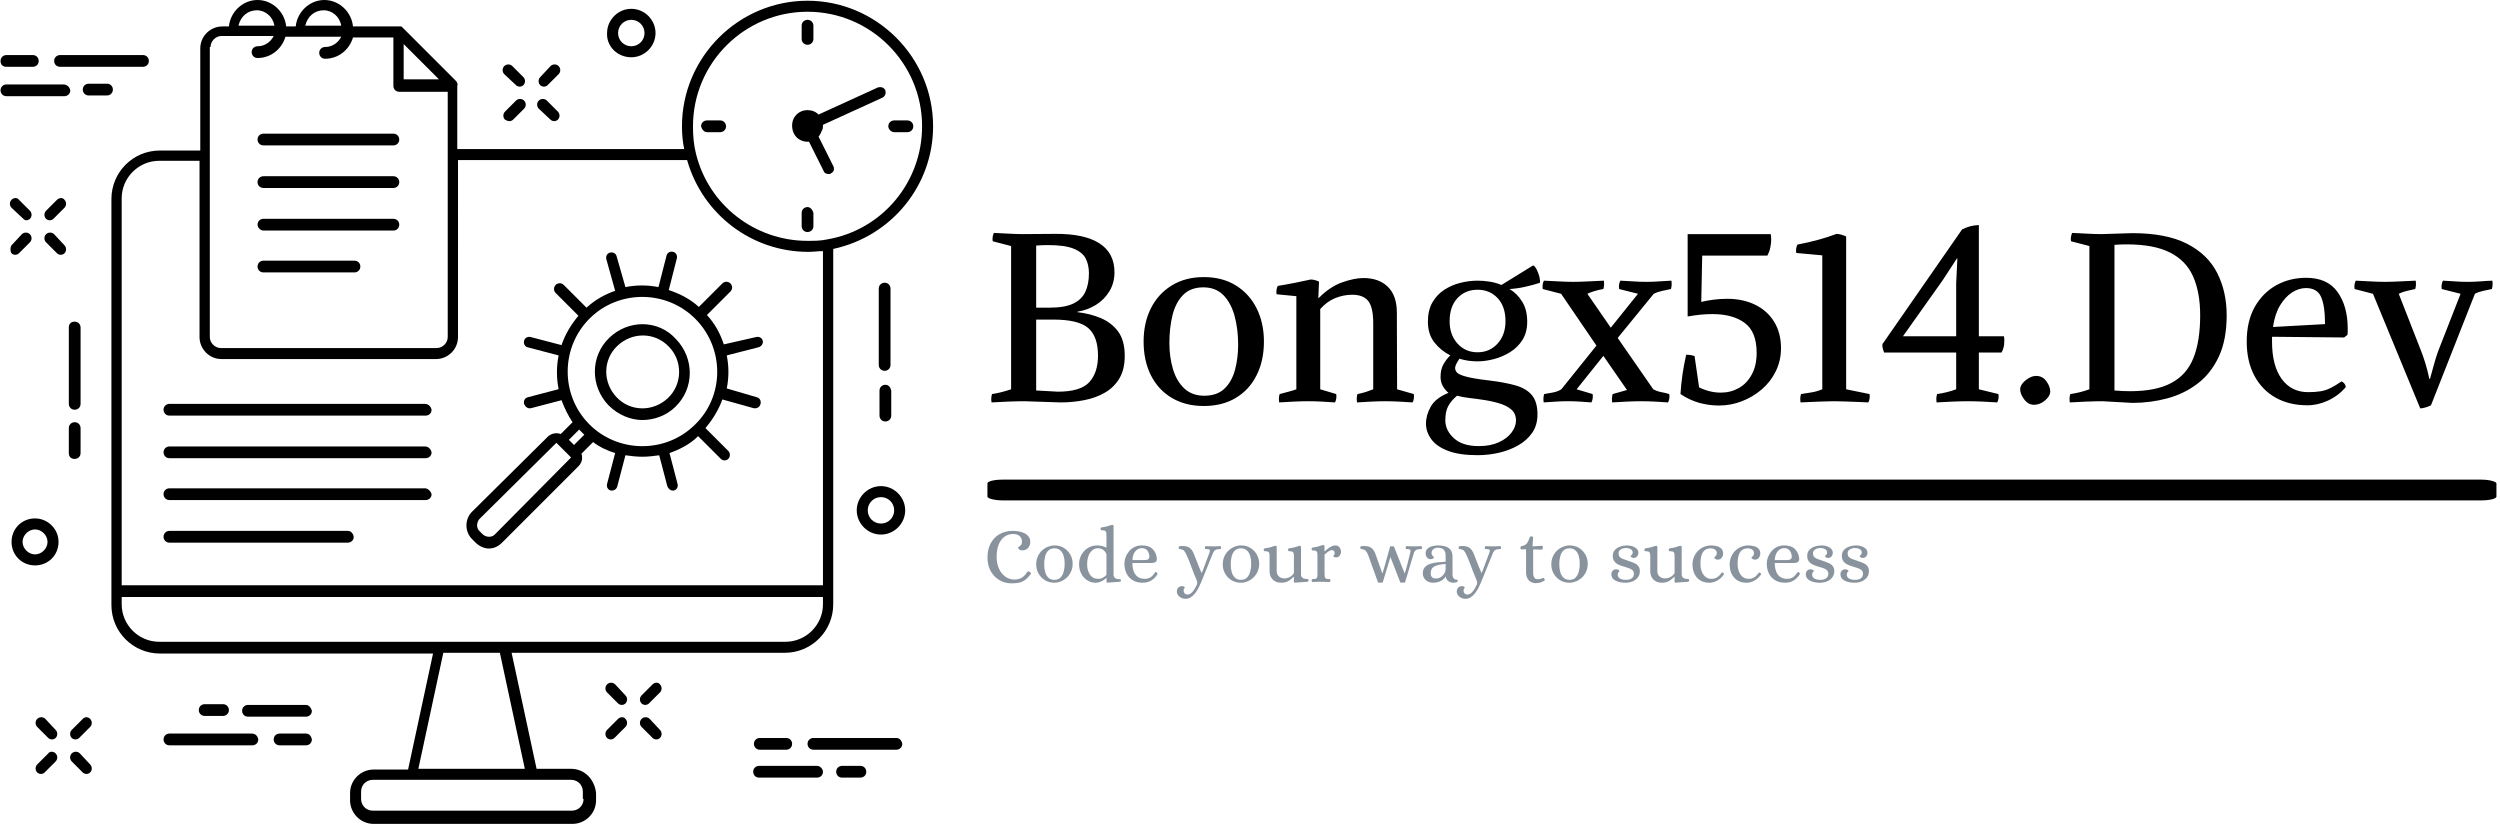 <svg xmlns="http://www.w3.org/2000/svg" version="1.1" xmlns:xlink="http://www.w3.org/1999/xlink" xmlns:svgjs="http://svgjs.dev/svgjs" width="1500" height="496" viewBox="0 0 1500 496"><g transform="matrix(1,0,0,1,-0.909,-0.834)"><svg viewBox="0 0 396 131" data-background-color="#ffffff" preserveAspectRatio="xMidYMid meet" height="496" width="1500" xmlns="http://www.w3.org/2000/svg" xmlns:xlink="http://www.w3.org/1999/xlink"><g id="tight-bounds" transform="matrix(1,0,0,1,0.24,0.22)"><svg viewBox="0 0 395.52 130.56" height="130.56" width="395.52"><g><svg viewBox="0 0 657.463 217.026" height="130.56" width="395.52"><g transform="matrix(1,0,0,1,259.965,59.279)"><svg viewBox="0 0 397.498 98.468" height="98.468" width="397.498"><g id="textblocktransform"><svg viewBox="0 0 397.498 98.468" height="98.468" width="397.498" id="textblock"><g><rect width="397.498" height="5.467" x="0" y="67.065" fill="#000000" opacity="1" stroke-width="0" stroke="transparent" fill-opacity="1" class="rect-qz-0" data-fill-palette-color="primary" rx="1%" id="qz-0" data-palette-color="#000000"></rect></g><g transform="matrix(1,0,0,1,0.989,0)"><svg viewBox="0 0 395.52 60.624" height="60.624" width="395.52"><g transform="matrix(1,0,0,1,0,0)"><svg width="395.52" viewBox="1.694 -36.9 314.432 48.2" height="60.624" data-palette-color="#000000"><path d="M16.25 0.25L8.6 0Q7.2 0 5.18 0.08 3.15 0.15 1.75 0.25L1.75 0.25Q1.6-0.7 1.85-1.5L1.85-1.5Q2.85-1.65 3.83-1.9 4.8-2.15 5.85-2.5L5.85-2.5 5.85-32.5 2-33.5Q1.85-34.45 2.25-35.25L2.25-35.25Q3.6-35.2 5.28-35.1 6.95-35 8.35-35L8.35-35 15.05-35.05Q21.15-35.1 24.33-33.08 27.5-31.05 27.5-27L27.5-27Q27.5-24.8 26.45-23.05 25.4-21.3 23.65-20.2 21.9-19.1 19.75-18.75L19.75-18.75 19.75-18.65Q22.4-18.35 24.65-17.4 26.9-16.45 28.28-14.58 29.65-12.7 29.65-9.5L29.65-9.5Q29.65-6.65 28.53-4.78 27.4-2.9 25.5-1.8 23.6-0.7 21.2-0.23 18.8 0.25 16.25 0.25L16.25 0.25ZM11.1-19.6L14-19.6Q17.15-19.6 18.93-20.48 20.7-21.35 21.43-22.98 22.15-24.6 22.15-26.8L22.15-26.8Q22.15-28.55 21.48-29.88 20.8-31.2 18.95-31.95 17.1-32.7 13.6-32.7L13.6-32.7Q13.05-32.7 12.43-32.68 11.8-32.65 11.1-32.6L11.1-32.6 11.1-19.6ZM11.1-2.25L15.65-2Q20.4-2 22.23-4 24.05-6 24.05-9.55L24.05-9.55Q24.05-13.55 22-15.33 19.95-17.1 14.65-17.1L14.65-17.1 11.1-17.1 11.1-2.25ZM33.6-12.5L33.6-12.5Q33.6-16.4 35.12-19.45 36.65-22.5 39.5-24.25 42.35-26 46.2-26L46.2-26Q50.1-26 52.92-24.25 55.75-22.5 57.27-19.45 58.8-16.4 58.8-12.5L58.8-12.5Q58.8-8.5 57.27-5.45 55.75-2.4 52.92-0.7 50.1 1 46.2 1L46.2 1Q42.35 1 39.5-0.7 36.65-2.4 35.12-5.45 33.6-8.5 33.6-12.5ZM53.4-11.8L53.4-11.8Q53.4-15.15 52.65-17.88 51.9-20.6 50.3-22.23 48.7-23.85 46.1-23.85L46.1-23.85Q43.45-23.85 41.87-22.25 40.3-20.65 39.65-18 39-15.35 39-12.15L39-12.15Q39-9.25 39.75-6.73 40.5-4.2 42.12-2.68 43.75-1.15 46.3-1.15L46.3-1.15Q49-1.15 50.55-2.65 52.1-4.15 52.75-6.6 53.4-9.05 53.4-11.8ZM70.34-25.05L70.19-21.65 70.25-21.6Q72.64-24 75.19-24.9 77.75-25.8 79.64-25.8L79.64-25.8Q82.89-25.8 84.77-23.95 86.64-22.1 86.64-18.55L86.64-18.55 86.69-2.5 90.19-1.5Q90.34-0.55 89.94 0.25L89.94 0.25Q88.59 0.15 87.09 0.08 85.59 0 84.19 0L84.19 0Q82.8 0 81.25 0.08 79.69 0.15 78.3 0.25L78.3 0.25Q78.14-0.7 78.39-1.5L78.39-1.5Q79.39-1.7 80.17-1.95 80.94-2.2 81.69-2.5L81.69-2.5 81.69-16.3Q81.69-19.7 80.64-21 79.59-22.3 77.3-22.3L77.3-22.3Q75.44-22.3 73.69-21.58 71.94-20.85 70.59-19.3L70.59-19.3 70.59-2.5 73.94-1.5Q74.09-0.55 73.69 0.25L73.69 0.25Q72.34 0.15 70.92 0.08 69.5 0 68.09 0L68.09 0Q66.69 0 65.05 0.08 63.39 0.15 61.99 0.25L61.99 0.25Q61.84-0.7 62.09-1.5L62.09-1.5Q62.99-1.75 63.89-1.98 64.8-2.2 65.59-2.5L65.59-2.5 65.59-22 61.45-22.4Q61.3-23.4 61.7-24.15L61.7-24.15Q63.55-24.45 65.3-24.8 67.05-25.15 68.64-25.5L68.64-25.5Q69.5-25.45 70.34-25.05L70.34-25.05ZM103.54-8.35L103.54-8.35Q102.64-8.35 101.69-8.47 100.74-8.6 99.74-8.9L99.74-8.9Q99.24-8.15 99.04-7.7 98.84-7.25 98.84-6.95L98.84-6.95Q98.84-6.5 99.19-6.05 99.54-5.6 101.04-5.18 102.54-4.75 105.94-4.35L105.94-4.35Q109.29-3.95 111.54-3.3 113.79-2.65 114.94-1.25 116.09 0.15 116.09 2.75L116.09 2.75Q116.09 5 114.99 6.6 113.89 8.2 112.04 9.25 110.19 10.3 107.99 10.8 105.79 11.3 103.54 11.3L103.54 11.3Q99.74 11.3 97.37 10.4 94.99 9.5 93.87 7.98 92.74 6.45 92.74 4.7L92.74 4.7Q92.74 2.9 93.74 1.13 94.74-0.65 97.44-1.75L97.44-1.75Q95.79-3.2 95.79-5.05L95.79-5.05Q95.79-6.7 96.42-7.78 97.04-8.85 97.84-9.6L97.84-9.6Q95.84-10.6 94.49-12.33 93.14-14.05 93.14-16.65L93.14-16.65Q93.14-19.05 94.09-20.7 95.04-22.35 96.59-23.35 98.14-24.35 99.97-24.8 101.79-25.25 103.54-25.25L103.54-25.25Q104.74-25.25 106.04-25.05 107.34-24.85 108.54-24.35L108.54-24.35 115.19-28.45Q115.59-28.25 115.94-27.55 116.29-26.85 116.49-26.08 116.69-25.3 116.59-24.8L116.59-24.8Q115.24-24.35 113.59-23.98 111.94-23.6 110.24-23.5L110.24-23.5Q111.84-22.55 112.89-20.85 113.94-19.15 113.94-16.65L113.94-16.65Q113.94-14.45 112.97-12.88 111.99-11.3 110.39-10.3 108.79-9.3 106.99-8.83 105.19-8.35 103.54-8.35ZM103.54-10.25L103.54-10.25Q106.09-10.25 107.74-12.08 109.39-13.9 109.39-16.75L109.39-16.75Q109.39-19.85 107.74-21.6 106.09-23.35 103.54-23.35L103.54-23.35Q100.99-23.35 99.34-21.6 97.69-19.85 97.69-16.75L97.69-16.75Q97.69-13.9 99.34-12.08 100.99-10.25 103.54-10.25ZM104.29-0.35L104.29-0.35Q103.39-0.5 102.02-0.65 100.64-0.8 99.24-1.15L99.24-1.15Q98.04-0.15 97.42 0.98 96.79 2.1 96.79 4L96.79 4Q96.79 6.1 98.59 7.75 100.39 9.4 103.79 9.4L103.79 9.4Q106.24 9.4 107.99 8.6 109.74 7.8 110.67 6.55 111.59 5.3 111.59 4.05L111.59 4.05Q111.59 2.55 110.57 1.7 109.54 0.85 107.87 0.38 106.19-0.1 104.29-0.35ZM140.44-22.5L132.89-13.25 140.34-2.5Q141.19-2.05 142.04-1.9 142.89-1.75 143.69-1.5L143.69-1.5Q143.84-0.55 143.44 0.25L143.44 0.25Q142.09 0.15 140.67 0.08 139.24 0 137.84 0L137.84 0Q136.44 0 134.79 0.08 133.14 0.15 131.74 0.25L131.74 0.25Q131.59-0.7 131.84-1.5L131.84-1.5 134.84-2.35 129.89-9.5 124.29-2.5 127.64-1.5Q127.79-0.55 127.39 0.25L127.39 0.25Q126.04 0.15 124.97 0.08 123.89 0 122.49 0L122.49 0Q121.09 0 119.94 0.08 118.79 0.15 117.39 0.25L117.39 0.25Q117.24-0.7 117.49-1.5L117.49-1.5Q118.49-1.65 119.44-1.85 120.39-2.05 121.09-2.5L121.09-2.5 128.44-11.65 121.04-22.5 117.19-23.5Q117.04-24.45 117.44-25.25L117.44-25.25Q118.79-25.2 120.47-25.1 122.14-25 123.54-25L123.54-25Q124.99-25 126.79-25.1 128.59-25.2 129.99-25.25L129.99-25.25Q130.14-24.3 129.89-23.5L129.89-23.5Q128.94-23.35 127.97-23.05 126.99-22.75 126.54-22.5L126.54-22.5 131.44-15.4 137.14-22.5 133.19-23.5Q133.04-24.45 133.44-25.25L133.44-25.25Q134.79-25.2 136.14-25.1 137.49-25 138.89-25L138.89-25Q140.34-25 141.54-25.1 142.74-25.2 144.14-25.25L144.14-25.25Q144.29-24.3 144.04-23.5L144.04-23.5Q143.09-23.3 142.17-23.1 141.24-22.9 140.44-22.5L140.44-22.5ZM167.09-11.1L167.09-11.1Q167.09-8.5 166.01-6.3 164.94-4.1 163.09-2.5 161.24-0.9 158.91 0 156.59 0.9 154.09 0.9L154.09 0.9Q151.99 0.9 149.94 0.33 147.89-0.25 146.04-1.5L146.04-1.5Q146.29-5.65 147.24-9.75L147.24-9.75Q147.54-9.75 148.09-9.68 148.64-9.6 148.99-9.45L148.99-9.45 149.94-2.9Q152.19-1.8 154.49-1.8L154.49-1.8Q156.54-1.8 158.24-2.75 159.94-3.7 160.96-5.58 161.99-7.45 161.99-10.15L161.99-10.15Q161.99-14.55 159.49-16.4 156.99-18.25 152.74-18.25L152.74-18.25Q151.54-18.25 150.26-18.13 148.99-18 147.54-17.75L147.54-17.75 147.54-35 164.94-35Q164.99-34.8 165.01-34.5 165.04-34.2 165.04-33.85L165.04-33.85Q165.04-33.1 164.86-32.23 164.69-31.35 164.24-30.5L164.24-30.5 150.59-30.5 150.39-20.8Q153.14-21.45 155.84-21.45L155.84-21.45Q159.14-21.45 161.69-20.2 164.24-18.95 165.66-16.63 167.09-14.3 167.09-11.1ZM180.74-34.5L180.74-2.5 185.64-1.5Q185.78-0.55 185.39 0.25L185.39 0.25Q184.49 0.2 183.16 0.15 181.84 0.1 180.53 0.05 179.24 0 178.28 0L178.28 0Q177.34 0 176.03 0.05 174.74 0.1 173.44 0.15 172.14 0.2 171.19 0.25L171.19 0.25Q171.03-0.7 171.28-1.5L171.28-1.5Q172.39-1.7 173.46-1.85 174.53-2 175.74-2.5L175.74-2.5 175.74-30.55 170.28-31.05Q170.14-32.05 170.53-32.8L170.53-32.8Q175.19-33.7 178.74-35.05L178.74-35.05Q179.69-35 180.74-34.5L180.74-34.5ZM199.68 0.25L199.68 0.25Q199.53-0.7 199.78-1.5L199.78-1.5Q200.83-1.65 201.83-1.9 202.83-2.15 203.78-2.5L203.78-2.5 203.78-10.2 188.68-10.2Q188.53-10.6 188.41-11.03 188.28-11.45 188.33-11.95L188.33-11.95 205.03-36Q205.88-36.4 206.68-36.63 207.48-36.85 208.53-36.9L208.53-36.9 208.53-13.6 213.78-13.6Q213.93-12.9 213.83-11.95 213.73-11 213.28-10.2L213.28-10.2 208.53-10.2 208.53-2.5 212.63-1.5Q212.78-0.55 212.38 0.25L212.38 0.25Q211.03 0.15 209.36 0.08 207.68 0 206.28 0L206.28 0Q204.88 0 202.98 0.08 201.08 0.15 199.68 0.25ZM200.93-25.3L192.63-13.6 203.78-13.6 203.78-24.7 204.03-29.9 203.93-29.9 200.93-25.3ZM217.18-2.5L217.18-2.5Q217.18-3.15 217.71-3.78 218.23-4.4 219.01-4.85 219.78-5.3 220.53-5.3L220.53-5.3Q221.88-5.3 222.68-4.17 223.48-3.05 223.48-2.05L223.48-2.05Q223.48-1.1 222.41-0.18 221.33 0.75 220.08 0.75L220.08 0.75Q218.88 0.75 218.03-0.38 217.18-1.5 217.18-2.5ZM240.68 0.35L234.43 0Q233.03 0 231 0.08 228.98 0.15 227.58 0.25L227.58 0.25Q227.43-0.7 227.68-1.5L227.68-1.5Q228.73-1.65 229.73-1.9 230.73-2.15 231.68-2.5L231.68-2.5 231.68-32.5 227.83-33.5Q227.68-34.45 228.08-35.25L228.08-35.25Q229.43-35.2 231.1-35.1 232.78-35 234.18-35L234.18-35 240.68-35.2Q247.78-35.2 252.13-32.98 256.48-30.75 258.45-26.85 260.43-22.95 260.43-18L260.43-18Q260.43-12.85 258.78-9.33 257.13-5.8 254.33-3.68 251.53-1.55 248-0.6 244.48 0.35 240.68 0.35L240.68 0.35ZM236.93-32.75L236.93-2.25Q238.68-2.1 240.23-2.1L240.23-2.1Q245.63-2.1 248.85-3.83 252.08-5.55 253.48-9.08 254.88-12.6 254.88-18L254.88-18Q254.88-22.8 253.4-26.13 251.93-29.45 248.55-31.15 245.18-32.85 239.48-32.85L239.48-32.85Q238.88-32.85 238.25-32.83 237.63-32.8 236.93-32.75L236.93-32.75ZM269.93-13.5L269.93-12.5Q269.93-7.45 271.95-4.67 273.98-1.9 277.48-1.9L277.48-1.9Q279.03-1.9 280.08-2.08 281.13-2.25 282.15-2.75 283.18-3.25 284.48-4.15L284.48-4.15Q285.28-3.8 285.38-2.95L285.38-2.95Q283.83-1.15 281.68-0.15 279.53 0.85 277.33 0.85L277.33 0.85Q273.53 0.85 270.68-0.75 267.83-2.35 266.23-5.35 264.63-8.35 264.63-12.5L264.63-12.5Q264.63-16.75 266.3-19.73 267.98-22.7 270.8-24.28 273.63-25.85 277.08-25.85L277.08-25.85Q281.53-25.85 283.65-22.88 285.78-19.9 285.78-15.2L285.78-15.2Q285.78-14.85 285.78-14.55 285.78-14.25 285.73-13.9L285.73-13.9 285.03-13.35 269.93-13.5ZM277.03-23.7L277.03-23.7Q275.58-23.7 274.15-22.8 272.73-21.9 271.63-20.1 270.53-18.3 270.13-15.55L270.13-15.55 281.03-16.15Q281.03-20 280.2-21.85 279.38-23.7 277.03-23.7ZM300.97 1.5L291.07-22.5 287.22-23.5Q287.07-24.45 287.47-25.25L287.47-25.25Q288.82-25.2 290.5-25.1 292.17-25 293.57-25L293.57-25Q295.02-25 296.82-25.1 298.62-25.2 300.02-25.25L300.02-25.25Q300.17-24.3 299.92-23.5L299.92-23.5Q299.02-23.3 298.15-23.1 297.27-22.9 296.47-22.5L296.47-22.5 300.77-11.5Q301.47-9.8 302-8.1 302.52-6.4 302.87-4.7L302.87-4.7 303.02-4.7Q303.42-6.15 303.8-7.53 304.17-8.9 304.67-10.35L304.67-10.35 309.42-22.5 305.47-23.5Q305.32-24.45 305.72-25.25L305.72-25.25Q307.07-25.2 308.27-25.1 309.47-25 310.87-25L310.87-25Q312.32-25 313.5-25.1 314.67-25.2 316.07-25.25L316.07-25.25Q316.22-24.3 315.97-23.5L315.97-23.5Q315.02-23.3 314.1-23.1 313.17-22.9 312.42-22.5L312.42-22.5 303.22 0.85Q302.87 1.05 302.15 1.28 301.42 1.5 300.97 1.5L300.97 1.5Z" opacity="1" transform="matrix(1,0,0,1,0,0)" fill="#000000" class="wordmark-text-0" data-fill-palette-color="primary" id="text-0"></path></svg></g></svg></g><g transform="matrix(1,0,0,1,0,78.972)"><svg viewBox="0 0 232.21 19.496" height="19.496" width="232.21"><g transform="matrix(1,0,0,1,0,0)"><svg width="232.21" viewBox="2.45 -36.41 563.44 47.31" height="19.496" data-palette-color="#89939e"><path d="M17.9 1L17.9 1Q13.7 1 10.2-1 6.7-3 4.58-6.7 2.45-10.4 2.45-15.55L2.45-15.55Q2.45-20.65 4.45-24.48 6.45-28.3 10.13-30.43 13.8-32.55 18.8-32.55L18.8-32.55Q20.6-32.55 22.53-32.2 24.45-31.85 26.1-31.03 27.75-30.2 28.78-28.85 29.8-27.5 29.8-25.5L29.8-25.5Q29.85-23.35 28.5-21.73 27.15-20.1 24.7-20.1L24.7-20.1Q23.2-20.1 22.58-20.83 21.95-21.55 22-21.9L22-21.9Q22-22.05 22.63-22.43 23.25-22.8 23.88-23.58 24.5-24.35 24.5-25.65L24.5-25.65Q24.5-27.9 23-29.23 21.5-30.55 18.75-30.55L18.75-30.55Q15.75-30.55 13.38-28.85 11-27.15 9.65-23.88 8.3-20.6 8.3-15.85L8.3-15.85Q8.3-11.85 9.73-8.58 11.15-5.3 13.73-3.38 16.3-1.45 19.7-1.45L19.7-1.45Q22.4-1.45 24.33-2.58 26.25-3.7 27.8-6.2L27.8-6.2Q28.25-7.05 29.4-6.35L29.4-6.35Q29.85-6.05 30.1-5.63 30.35-5.2 30-4.75L30-4.75Q28.1-2.35 26.4-1.13 24.7 0.1 22.7 0.55 20.7 1 17.9 1ZM45.25 0.6L45.25 0.6Q41.75 0.6 39.12-1.05 36.5-2.7 35.05-5.35 33.6-8 33.6-11L33.6-11Q33.6-13.95 34.65-16.25 35.7-18.55 37.42-20.1 39.15-21.65 41.2-22.45 43.25-23.25 45.25-23.25L45.25-23.25Q48.75-23.25 51.37-21.6 54-19.95 55.45-17.3 56.9-14.65 56.9-11.65L56.9-11.65Q56.9-8.7 55.82-6.4 54.75-4.1 53.02-2.55 51.3-1 49.25-0.2 47.2 0.6 45.25 0.6ZM45.25-1.25L45.25-1.25Q47.7-1.25 49.12-2.7 50.55-4.15 51.17-6.53 51.8-8.9 51.8-11.65L51.8-11.65Q51.8-14.3 51.15-16.5 50.5-18.7 49.05-20.05 47.6-21.4 45.25-21.4L45.25-21.4Q42.8-21.4 41.35-19.98 39.9-18.55 39.3-16.23 38.7-13.9 38.7-11.1L38.7-11.1Q38.7-8.5 39.32-6.25 39.95-4 41.4-2.63 42.85-1.25 45.25-1.25ZM71.5 0.6L71.5 0.6Q68.7 0.6 66.3-0.9 63.9-2.4 62.45-5.1 61-7.8 61-11.35L61-11.35Q61-14.45 62.47-17.18 63.95-19.9 66.57-21.58 69.2-23.25 72.55-23.25L72.55-23.25Q74.15-23.25 75.7-22.88 77.25-22.5 78.35-21.85L78.35-21.85 78.5-21.85 78.5-29.5Q78.5-30.4 78.42-31.18 78.35-31.95 77.85-32.43 77.35-32.9 75.95-32.9L75.95-32.9Q75.5-32.9 75.12-33.02 74.75-33.15 74.75-33.9L74.75-33.9Q74.75-34.65 75.55-34.8L75.55-34.8Q77.85-35.15 79.07-35.5 80.3-35.85 80.95-36.1 81.6-36.35 82.1-36.4L82.1-36.4Q82.5-36.45 82.77-36.25 83.05-36.05 83.05-35.45L83.05-35.45 83.05-4.6Q83.05-1.65 86.95-1.65L86.95-1.65Q87.5-1.65 87.65-1.38 87.8-1.1 87.8-0.85L87.8-0.85Q87.8-0.15 86.95 0L86.95 0 79 0.55Q78.65 0.55 78.6 0.25 78.55-0.05 78.55-0.45L78.55-0.45 78.55-2.45 78.4-2.45Q77.15-1.15 75.27-0.28 73.4 0.6 71.5 0.6ZM73.2-1.9L73.2-1.9Q75.1-1.9 76.35-2.68 77.6-3.45 78.5-4.4L78.5-4.4 78.5-17.6Q78.25-18.45 77.57-19.33 76.9-20.2 75.77-20.83 74.65-21.45 73.05-21.45L73.05-21.45Q70.15-21.45 68.15-18.73 66.15-16 66.15-11.1L66.15-11.1Q66.15-8.75 66.92-6.63 67.7-4.5 69.25-3.2 70.8-1.9 73.2-1.9ZM101.69 0.6L101.69 0.6Q97.84 0.6 95.22-1.05 92.59-2.7 91.29-5.45 89.99-8.2 89.99-11.45L89.99-11.45Q89.99-13.65 90.77-15.73 91.54-17.8 92.99-19.53 94.44-21.25 96.49-22.25 98.54-23.25 101.14-23.25L101.14-23.25Q105.74-23.25 108.07-20.88 110.39-18.5 110.74-14.85L110.74-14.85Q110.74-13.1 109.77-12.55 108.79-12 107.24-12L107.24-12 95.09-12Q95.09-9.1 95.89-6.83 96.69-4.55 98.42-3.23 100.14-1.9 102.99-1.9L102.99-1.9Q105.09-1.9 106.59-2.8 108.09-3.7 109.49-5.95L109.49-5.95Q109.89-6.45 110.59-6L110.59-6Q110.99-5.8 111.09-5.38 111.19-4.95 110.99-4.65L110.99-4.65Q109.44-2.2 107.09-0.8 104.74 0.6 101.69 0.6ZM95.09-13.9L95.09-13.9 103.24-13.9Q104.44-13.9 105.17-14.38 105.89-14.85 105.94-16L105.94-16Q105.94-18.15 104.77-19.83 103.59-21.5 101.14-21.5L101.14-21.5Q98.64-21.5 96.97-19.5 95.29-17.5 95.09-13.9ZM128.99 10.9L128.99 10.9Q127.54 10.9 126.26 10.25 124.99 9.6 124.24 8.53 123.49 7.45 123.49 6.2L123.49 6.2Q123.54 4.85 124.06 4.13 124.59 3.4 125.24 3.13 125.89 2.85 126.34 2.8 126.79 2.75 126.69 2.75L126.69 2.75Q127.64 2.75 128.14 3.13 128.64 3.5 128.64 3.75L128.64 3.75Q128.64 3.85 128.26 4.23 127.89 4.6 127.84 5.55L127.84 5.55Q127.79 6.45 128.39 7.3 128.99 8.15 130.24 8.15L130.24 8.15Q131.64 8.15 132.79 7.13 133.94 6.1 134.84 4.6 135.74 3.1 136.39 1.7L136.39 1.7Q136.74 0.6 136.34-0.6L136.34-0.6Q135.14-3.3 133.99-6.35 132.84-9.4 131.76-12.25 130.69-15.1 129.64-17.25L129.64-17.25Q128.84-19.1 128.09-19.88 127.34-20.65 125.84-20.85L125.84-20.85Q125.19-20.95 124.96-21.05 124.74-21.15 124.69-21.8L124.69-21.8Q124.64-22.65 125.16-22.73 125.69-22.8 126.44-22.85L126.44-22.85Q129.54-23 131.29-21.95 133.04-20.9 134.14-18.4L134.14-18.4Q134.84-16.85 135.69-14.55 136.54-12.25 137.49-9.9 138.44-7.55 139.34-5.65L139.34-5.65 139.49-5.65 144.39-18.75Q144.89-20.2 144.44-20.55 143.99-20.9 142.49-20.9L142.49-20.9Q142.04-20.9 141.74-20.98 141.44-21.05 141.39-21.8L141.39-21.8Q141.39-22.1 141.56-22.45 141.74-22.8 142.09-22.8L142.09-22.8Q143.54-22.75 144.59-22.7 145.64-22.65 146.94-22.65L146.94-22.65Q147.84-22.65 148.39-22.68 148.94-22.7 149.54-22.73 150.14-22.75 151.09-22.8L151.09-22.8Q151.49-22.8 151.66-22.45 151.84-22.1 151.84-21.8L151.84-21.8Q151.79-21.05 151.46-20.98 151.14-20.9 150.74-20.9L150.74-20.9Q149.09-20.9 148.11-20.3 147.14-19.7 146.44-17.95L146.44-17.95Q146.44-17.95 145.91-16.65 145.39-15.35 144.54-13.25 143.69-11.15 142.74-8.83 141.79-6.5 140.94-4.4 140.09-2.3 139.54-0.95 138.99 0.4 138.94 0.5L138.94 0.5Q138.29 2.05 137.36 3.88 136.44 5.7 135.21 7.28 133.99 8.85 132.44 9.88 130.89 10.9 128.99 10.9ZM164.49 0.6L164.49 0.6Q160.99 0.6 158.36-1.05 155.74-2.7 154.29-5.35 152.84-8 152.84-11L152.84-11Q152.84-13.95 153.89-16.25 154.94-18.55 156.66-20.1 158.39-21.65 160.44-22.45 162.49-23.25 164.49-23.25L164.49-23.25Q167.99-23.25 170.61-21.6 173.24-19.95 174.69-17.3 176.14-14.65 176.14-11.65L176.14-11.65Q176.14-8.7 175.06-6.4 173.99-4.1 172.26-2.55 170.54-1 168.49-0.2 166.44 0.6 164.49 0.6ZM164.49-1.25L164.49-1.25Q166.94-1.25 168.36-2.7 169.79-4.15 170.41-6.53 171.04-8.9 171.04-11.65L171.04-11.65Q171.04-14.3 170.39-16.5 169.74-18.7 168.29-20.05 166.84-21.4 164.49-21.4L164.49-21.4Q162.04-21.4 160.59-19.98 159.14-18.55 158.54-16.23 157.94-13.9 157.94-11.1L157.94-11.1Q157.94-8.5 158.56-6.25 159.19-4 160.64-2.63 162.09-1.25 164.49-1.25ZM190.18 0.6L190.18 0.6Q186.78 0.6 184.78-1.45 182.78-3.5 182.78-6.85L182.78-6.85 182.78-16.1Q182.78-17 182.71-17.78 182.63-18.55 182.13-19.03 181.63-19.5 180.23-19.5L180.23-19.5Q179.78-19.5 179.41-19.63 179.03-19.75 179.03-20.5L179.03-20.5Q179.03-21.25 179.83-21.4L179.83-21.4Q182.13-21.75 183.36-22.1 184.58-22.45 185.23-22.7 185.88-22.95 186.38-23L186.38-23Q186.78-23.05 187.06-22.85 187.33-22.65 187.33-22.05L187.33-22.05 187.33-6.9Q187.33-5.25 188.06-4.2 188.78-3.15 189.88-2.65 190.98-2.15 192.13-2.15L192.13-2.15Q193.88-2.15 195.18-2.78 196.48-3.4 197.28-4.23 198.08-5.05 198.33-5.6L198.33-5.6 198.33-16.1Q198.33-17 198.26-17.78 198.18-18.55 197.68-19.03 197.18-19.5 195.78-19.5L195.78-19.5Q195.33-19.5 194.96-19.63 194.58-19.75 194.58-20.5L194.58-20.5Q194.58-21.25 195.38-21.4L195.38-21.4Q197.68-21.75 198.91-22.1 200.13-22.45 200.78-22.7 201.43-22.95 201.93-23L201.93-23Q202.33-23.05 202.61-22.85 202.88-22.65 202.88-22.05L202.88-22.05 202.88-4.75Q202.88-1.8 206.83-1.8L206.83-1.8Q207.38-1.8 207.53-1.5 207.68-1.2 207.68-0.85L207.68-0.85Q207.68-0.15 206.83 0L206.83 0 198.78 0.55Q198.43 0.55 198.38 0.25 198.33-0.05 198.33-0.45L198.33-0.45 198.33-3.25 198.23-3.25Q197.28-2.35 196.21-1.45 195.13-0.55 193.71 0.03 192.28 0.6 190.18 0.6ZM210.43 0.15L210.43 0.15Q210.08 0.15 209.86-0.18 209.63-0.5 209.63-0.85L209.63-0.85Q209.73-1.6 210.03-1.68 210.33-1.75 210.83-1.75L210.83-1.75Q212.23-1.75 212.73-2.23 213.23-2.7 213.31-3.5 213.38-4.3 213.38-5.15L213.38-5.15 213.38-16.6Q213.38-17.5 213.31-18.28 213.23-19.05 212.73-19.53 212.23-20 210.83-20L210.83-20Q210.38-20 210.01-20.13 209.63-20.25 209.63-21L209.63-21Q209.63-21.75 210.43-21.9L210.43-21.9Q212.73-22.25 213.96-22.6 215.18-22.95 215.81-23.2 216.43-23.45 216.93-23.5L216.93-23.5Q217.33-23.55 217.61-23.35 217.88-23.15 217.88-22.55L217.88-22.55 217.88-19.45 218.03-19.45Q219.73-21.1 221.53-22.18 223.33-23.25 224.83-23.25L224.83-23.25Q226.58-23.25 227.51-21.95 228.43-20.65 228.43-19.2L228.43-19.2Q228.43-17.95 227.63-16.78 226.83-15.6 225.23-15.6L225.23-15.6Q224.43-15.6 223.96-15.93 223.48-16.25 223.43-16.4L223.43-16.4Q223.43-16.5 223.91-17 224.38-17.5 224.38-18.25L224.38-18.25Q224.38-19.15 223.91-19.7 223.43-20.25 222.63-20.25L222.63-20.25Q221.78-20.25 220.46-19.4 219.13-18.55 217.93-17.35L217.93-17.35 217.93-5.15Q217.93-4.3 218.01-3.5 218.08-2.7 218.61-2.23 219.13-1.75 220.53-1.75L220.53-1.75Q220.98-1.75 221.31-1.68 221.63-1.6 221.68-0.85L221.68-0.85Q221.68-0.5 221.48-0.18 221.28 0.15 220.88 0.15L220.88 0.15Q219.43 0.05 218.21 0.03 216.98 0 215.63 0L215.63 0Q214.28 0 213.08 0.03 211.88 0.05 210.43 0.15ZM255.08 0.5L252.13 0.5 245.73-17.25Q244.93-19.1 244.18-19.88 243.43-20.65 241.93-20.85L241.93-20.85Q241.28-20.95 241.05-21.05 240.83-21.15 240.78-21.8L240.78-21.8Q240.73-22.65 241.25-22.73 241.78-22.8 242.53-22.85L242.53-22.85Q245.63-23 247.38-21.95 249.13-20.9 250.23-18.4L250.23-18.4 254.83-5.45 254.98-5.45Q255.48-7.05 256.18-9.47 256.88-11.9 257.6-14.5 258.33-17.1 258.93-19.33 259.53-21.55 259.83-22.65L259.83-22.65 262.23-22.65 269.08-5.45 269.23-5.45Q269.93-7.55 270.58-10.08 271.23-12.6 271.78-14.93 272.33-17.25 272.73-18.75L272.73-18.75Q273.03-20.1 272.63-20.5 272.23-20.9 270.83-20.9L270.83-20.9Q270.38-20.9 270.08-20.98 269.78-21.05 269.73-21.8L269.73-21.8Q269.73-22.1 269.9-22.45 270.08-22.8 270.43-22.8L270.43-22.8Q271.88-22.75 272.95-22.7 274.03-22.65 275.33-22.65L275.33-22.65Q276.63-22.65 277.35-22.7 278.08-22.75 279.53-22.8L279.53-22.8Q279.93-22.8 280.1-22.45 280.28-22.1 280.28-21.8L280.28-21.8Q280.23-21.05 279.9-20.98 279.58-20.9 279.18-20.9L279.18-20.9Q277.38-20.9 276.35-20.3 275.33-19.7 274.88-17.95L274.88-17.95 269.33 0.5 266.38 0.5 260.03-15.85 255.08 0.5ZM287.42 0.6L287.42 0.6Q284.37 0.6 282.55-1.15 280.72-2.9 280.72-5.35L280.72-5.35Q280.72-7.9 282.05-9.35 283.37-10.8 285.55-11.5 287.72-12.2 290.3-12.45 292.87-12.7 295.32-12.85L295.32-12.85 295.32-16.8Q295.32-19.15 294.15-20.48 292.97-21.8 290.17-21.8L290.17-21.8Q288.77-21.8 287.55-20.9 286.32-20 286.32-18.3L286.32-18.3Q286.32-17.5 286.72-16.95 287.12-16.4 287.52-16.1 287.92-15.8 287.92-15.7L287.92-15.7Q287.92-15.5 287.35-14.98 286.77-14.45 285.77-14.45L285.77-14.45Q284.22-14.45 283.37-15.6 282.52-16.75 282.52-18.15L282.52-18.15Q282.52-20.05 283.7-21.15 284.87-22.25 286.72-22.75 288.57-23.25 290.47-23.25L290.47-23.25Q292.72-23.25 294.85-22.7 296.97-22.15 298.35-20.6 299.72-19.05 299.72-15.95L299.72-15.95 299.72-4.3Q299.77-3.8 299.97-3.1 300.17-2.4 300.75-1.88 301.32-1.35 302.32-1.35L302.32-1.35Q302.67-1.35 302.87-1.23 303.07-1.1 303.07-0.55L303.07-0.55Q303.07-0.1 302.57 0.15 302.07 0.4 301.42 0.5 300.77 0.6 300.32 0.6L300.32 0.6Q298.47 0.6 297.02-0.48 295.57-1.55 295.32-3.45L295.32-3.45Q294.22-1.45 292.05-0.43 289.87 0.6 287.42 0.6ZM289.02-2.1L289.02-2.1Q290.72-2.1 292.15-2.95 293.57-3.8 294.45-5.28 295.32-6.75 295.32-8.55L295.32-8.55 295.32-11.4Q290.17-11.05 287.97-9.75 285.77-8.45 285.77-5.5L285.77-5.5Q285.77-2.1 289.02-2.1ZM307.92 10.9L307.92 10.9Q306.47 10.9 305.2 10.25 303.92 9.6 303.17 8.53 302.42 7.45 302.42 6.2L302.42 6.2Q302.47 4.85 303 4.13 303.52 3.4 304.17 3.13 304.82 2.85 305.27 2.8 305.72 2.75 305.62 2.75L305.62 2.75Q306.57 2.75 307.07 3.13 307.57 3.5 307.57 3.75L307.57 3.75Q307.57 3.85 307.2 4.23 306.82 4.6 306.77 5.55L306.77 5.55Q306.72 6.45 307.32 7.3 307.92 8.15 309.17 8.15L309.17 8.15Q310.57 8.15 311.72 7.13 312.87 6.1 313.77 4.6 314.67 3.1 315.32 1.7L315.32 1.7Q315.67 0.6 315.27-0.6L315.27-0.6Q314.07-3.3 312.92-6.35 311.77-9.4 310.7-12.25 309.62-15.1 308.57-17.25L308.57-17.25Q307.77-19.1 307.02-19.88 306.27-20.65 304.77-20.85L304.77-20.85Q304.12-20.95 303.9-21.05 303.67-21.15 303.62-21.8L303.62-21.8Q303.57-22.65 304.1-22.73 304.62-22.8 305.37-22.85L305.37-22.85Q308.47-23 310.22-21.95 311.97-20.9 313.07-18.4L313.07-18.4Q313.77-16.85 314.62-14.55 315.47-12.25 316.42-9.9 317.37-7.55 318.27-5.65L318.27-5.65 318.42-5.65 323.32-18.75Q323.82-20.2 323.37-20.55 322.92-20.9 321.42-20.9L321.42-20.9Q320.97-20.9 320.67-20.98 320.37-21.05 320.32-21.8L320.32-21.8Q320.32-22.1 320.5-22.45 320.67-22.8 321.02-22.8L321.02-22.8Q322.47-22.75 323.52-22.7 324.57-22.65 325.87-22.65L325.87-22.65Q326.77-22.65 327.32-22.68 327.87-22.7 328.47-22.73 329.07-22.75 330.02-22.8L330.02-22.8Q330.42-22.8 330.6-22.45 330.77-22.1 330.77-21.8L330.77-21.8Q330.72-21.05 330.4-20.98 330.07-20.9 329.67-20.9L329.67-20.9Q328.02-20.9 327.05-20.3 326.07-19.7 325.37-17.95L325.37-17.95Q325.37-17.95 324.85-16.65 324.32-15.35 323.47-13.25 322.62-11.15 321.67-8.83 320.72-6.5 319.87-4.4 319.02-2.3 318.47-0.95 317.92 0.4 317.87 0.5L317.87 0.5Q317.22 2.05 316.3 3.88 315.37 5.7 314.15 7.28 312.92 8.85 311.37 9.88 309.82 10.9 307.92 10.9ZM352.67 0.85L352.67 0.85Q351.17 0.85 349.82 0.1 348.47-0.65 347.59-2.2 346.72-3.75 346.72-6.1L346.72-6.1 346.72-20.8 343.82-20.7Q343.47-20.7 343.29-20.98 343.12-21.25 343.12-21.6L343.12-21.6Q343.12-22.6 343.82-22.75L343.82-22.75Q345.67-23.1 346.62-23.93 347.57-24.75 348.09-25.9 348.62-27.05 349.07-28.4L349.07-28.4Q349.22-28.8 349.52-28.93 349.82-29.05 350.17-29.05L350.17-29.05Q350.47-29.05 350.84-28.9 351.22-28.75 351.22-28.35L351.22-28.35 350.87-22.65 356.72-23Q357.17-23.05 357.32-22.75 357.47-22.45 357.47-22.05L357.47-22.05Q357.47-21.55 357.29-21.05 357.12-20.55 356.87-20.55L356.87-20.55 351.27-20.7 351.27-5.5Q351.27-4.05 351.89-2.85 352.52-1.65 354.17-1.65L354.17-1.65Q354.72-1.65 355.42-1.75 356.12-1.85 356.92-2.2L356.92-2.2Q357.12-2.3 357.32-2.38 357.52-2.45 357.72-2.45L357.72-2.45Q358.12-2.45 358.32-2.13 358.52-1.8 358.67-1.45L358.67-1.45Q358.82-1 358.42-0.75L358.42-0.75Q356.87 0.25 355.57 0.55 354.27 0.85 352.67 0.85ZM374.51 0.6L374.51 0.6Q371.01 0.6 368.39-1.05 365.76-2.7 364.31-5.35 362.86-8 362.86-11L362.86-11Q362.86-13.95 363.91-16.25 364.96-18.55 366.69-20.1 368.41-21.65 370.46-22.45 372.51-23.25 374.51-23.25L374.51-23.25Q378.01-23.25 380.64-21.6 383.26-19.95 384.71-17.3 386.16-14.65 386.16-11.65L386.16-11.65Q386.16-8.7 385.09-6.4 384.01-4.1 382.29-2.55 380.56-1 378.51-0.2 376.46 0.6 374.51 0.6ZM374.51-1.25L374.51-1.25Q376.96-1.25 378.39-2.7 379.81-4.15 380.44-6.53 381.06-8.9 381.06-11.65L381.06-11.65Q381.06-14.3 380.41-16.5 379.76-18.7 378.31-20.05 376.86-21.4 374.51-21.4L374.51-21.4Q372.06-21.4 370.61-19.98 369.16-18.55 368.56-16.23 367.96-13.9 367.96-11.1L367.96-11.1Q367.96-8.5 368.59-6.25 369.21-4 370.66-2.63 372.11-1.25 374.51-1.25ZM410.26 0.6L410.26 0.6Q406.41 0.6 403.83-0.78 401.26-2.15 401.26-4.75L401.26-4.75Q401.26-6.2 402.13-7.1 403.01-8 404.41-8L404.41-8Q405.31-8 405.88-7.53 406.46-7.05 406.46-6.85L406.46-6.85Q406.46-6.7 405.88-6.18 405.31-5.65 405.31-4.5L405.31-4.5Q405.31-3.1 406.63-2.18 407.96-1.25 410.66-1.25L410.66-1.25Q413.01-1.25 414.33-2.27 415.66-3.3 415.66-5.15L415.66-5.15Q415.66-6.65 414.68-7.48 413.71-8.3 412.18-8.8 410.66-9.3 408.93-9.8 407.21-10.3 405.66-11.05 404.11-11.8 403.13-13.13 402.16-14.45 402.16-16.65L402.16-16.65Q402.16-18.9 403.51-20.35 404.86-21.8 406.96-22.53 409.06-23.25 411.21-23.25L411.21-23.25Q413.06-23.25 414.71-22.73 416.36-22.2 417.43-21.15 418.51-20.1 418.51-18.5L418.51-18.5Q418.51-17.25 417.71-16.25 416.91-15.25 415.51-15.25L415.51-15.25Q414.61-15.25 414.03-15.73 413.46-16.2 413.46-16.4L413.46-16.4Q413.46-16.5 413.83-16.78 414.21-17.05 414.56-17.53 414.91-18 414.91-18.75L414.91-18.75Q414.81-20.2 413.51-20.9 412.21-21.6 410.61-21.6L410.61-21.6Q408.86-21.6 407.36-20.75 405.86-19.9 405.86-18.3L405.86-18.3Q405.86-16.85 406.48-16.05 407.11-15.25 408.48-14.68 409.86-14.1 412.06-13.4L412.06-13.4Q414.26-12.7 415.93-11.95 417.61-11.2 418.53-9.98 419.46-8.75 419.46-6.65L419.46-6.65Q419.46-4.55 418.26-2.9 417.06-1.25 414.98-0.33 412.91 0.6 410.26 0.6ZM433.51 0.6L433.51 0.6Q430.11 0.6 428.11-1.45 426.11-3.5 426.11-6.85L426.11-6.85 426.11-16.1Q426.11-17 426.03-17.78 425.96-18.55 425.46-19.03 424.96-19.5 423.56-19.5L423.56-19.5Q423.11-19.5 422.73-19.63 422.36-19.75 422.36-20.5L422.36-20.5Q422.36-21.25 423.16-21.4L423.16-21.4Q425.46-21.75 426.68-22.1 427.91-22.45 428.56-22.7 429.21-22.95 429.71-23L429.71-23Q430.11-23.05 430.38-22.85 430.66-22.65 430.66-22.05L430.66-22.05 430.66-6.9Q430.66-5.25 431.38-4.2 432.11-3.15 433.21-2.65 434.31-2.15 435.46-2.15L435.46-2.15Q437.21-2.15 438.51-2.78 439.81-3.4 440.61-4.23 441.41-5.05 441.66-5.6L441.66-5.6 441.66-16.1Q441.66-17 441.58-17.78 441.51-18.55 441.01-19.03 440.51-19.5 439.11-19.5L439.11-19.5Q438.66-19.5 438.28-19.63 437.91-19.75 437.91-20.5L437.91-20.5Q437.91-21.25 438.71-21.4L438.71-21.4Q441.01-21.75 442.23-22.1 443.46-22.45 444.11-22.7 444.76-22.95 445.26-23L445.26-23Q445.66-23.05 445.93-22.85 446.21-22.65 446.21-22.05L446.21-22.05 446.21-4.75Q446.21-1.8 450.16-1.8L450.16-1.8Q450.71-1.8 450.86-1.5 451.01-1.2 451.01-0.85L451.01-0.85Q451.01-0.15 450.16 0L450.16 0 442.11 0.55Q441.76 0.55 441.71 0.25 441.66-0.05 441.66-0.45L441.66-0.45 441.66-3.25 441.56-3.25Q440.61-2.35 439.53-1.45 438.46-0.55 437.03 0.03 435.61 0.6 433.51 0.6ZM464 0.6L464 0.6Q458.85 0.6 455.98-2.68 453.1-5.95 453.1-11.35L453.1-11.35Q453.25-14.8 454.83-17.45 456.4-20.1 459.03-21.63 461.65-23.15 464.85-23.25L464.85-23.25Q466.6-23.25 468.43-22.83 470.25-22.4 471.48-21.28 472.7-20.15 472.7-18.05L472.7-18.05Q472.7-16.6 471.8-15.38 470.9-14.15 469.3-14.15L469.3-14.15Q468.2-14.15 467.6-14.7 467-15.25 467-15.5L467-15.5Q467-15.6 467.43-15.93 467.85-16.25 468.25-16.82 468.65-17.4 468.65-18.25L468.65-18.25Q468.65-19.85 467.5-20.6 466.35-21.35 464.9-21.4L464.9-21.4Q462.7-21.4 461.38-20.5 460.05-19.6 459.35-18.13 458.65-16.65 458.43-14.9 458.2-13.15 458.2-11.5L458.2-11.5Q458.2-8.75 459.05-6.58 459.9-4.4 461.45-3.15 463-1.9 465.15-1.9L465.15-1.9Q467.35-1.9 468.85-2.85 470.35-3.8 471.6-5.65L471.6-5.65Q471.95-6.15 472.65-5.75L472.65-5.75Q473-5.55 473.15-5.2 473.3-4.85 473.05-4.5L473.05-4.5Q471.4-2.15 468.95-0.78 466.5 0.6 464 0.6ZM487.75 0.6L487.75 0.6Q482.6 0.6 479.73-2.68 476.85-5.95 476.85-11.35L476.85-11.35Q477-14.8 478.58-17.45 480.15-20.1 482.78-21.63 485.4-23.15 488.6-23.25L488.6-23.25Q490.35-23.25 492.18-22.83 494-22.4 495.23-21.28 496.45-20.15 496.45-18.05L496.45-18.05Q496.45-16.6 495.55-15.38 494.65-14.15 493.05-14.15L493.05-14.15Q491.95-14.15 491.35-14.7 490.75-15.25 490.75-15.5L490.75-15.5Q490.75-15.6 491.18-15.93 491.6-16.25 492-16.82 492.4-17.4 492.4-18.25L492.4-18.25Q492.4-19.85 491.25-20.6 490.1-21.35 488.65-21.4L488.65-21.4Q486.45-21.4 485.13-20.5 483.8-19.6 483.1-18.13 482.4-16.65 482.18-14.9 481.95-13.15 481.95-11.5L481.95-11.5Q481.95-8.75 482.8-6.58 483.65-4.4 485.2-3.15 486.75-1.9 488.9-1.9L488.9-1.9Q491.1-1.9 492.6-2.85 494.1-3.8 495.35-5.65L495.35-5.65Q495.7-6.15 496.4-5.75L496.4-5.75Q496.75-5.55 496.9-5.2 497.05-4.85 496.8-4.5L496.8-4.5Q495.15-2.15 492.7-0.78 490.25 0.6 487.75 0.6ZM512.3 0.6L512.3 0.6Q508.45 0.6 505.82-1.05 503.2-2.7 501.9-5.45 500.6-8.2 500.6-11.45L500.6-11.45Q500.6-13.65 501.37-15.73 502.15-17.8 503.6-19.53 505.05-21.25 507.1-22.25 509.15-23.25 511.75-23.25L511.75-23.25Q516.35-23.25 518.67-20.88 521-18.5 521.35-14.85L521.35-14.85Q521.35-13.1 520.37-12.55 519.4-12 517.85-12L517.85-12 505.7-12Q505.7-9.1 506.5-6.83 507.3-4.55 509.02-3.23 510.75-1.9 513.6-1.9L513.6-1.9Q515.7-1.9 517.2-2.8 518.7-3.7 520.1-5.95L520.1-5.95Q520.5-6.45 521.2-6L521.2-6Q521.6-5.8 521.7-5.38 521.8-4.95 521.6-4.65L521.6-4.65Q520.05-2.2 517.7-0.8 515.35 0.6 512.3 0.6ZM505.7-13.9L505.7-13.9 513.85-13.9Q515.05-13.9 515.77-14.38 516.5-14.85 516.55-16L516.55-16Q516.55-18.15 515.37-19.83 514.2-21.5 511.75-21.5L511.75-21.5Q509.25-21.5 507.57-19.5 505.9-17.5 505.7-13.9ZM534.54 0.6L534.54 0.6Q530.69 0.6 528.12-0.78 525.54-2.15 525.54-4.75L525.54-4.75Q525.54-6.2 526.42-7.1 527.29-8 528.69-8L528.69-8Q529.6-8 530.17-7.53 530.75-7.05 530.75-6.85L530.75-6.85Q530.75-6.7 530.17-6.18 529.6-5.65 529.6-4.5L529.6-4.5Q529.6-3.1 530.92-2.18 532.25-1.25 534.94-1.25L534.94-1.25Q537.29-1.25 538.62-2.27 539.94-3.3 539.94-5.15L539.94-5.15Q539.94-6.65 538.97-7.48 538-8.3 536.47-8.8 534.94-9.3 533.22-9.8 531.5-10.3 529.94-11.05 528.39-11.8 527.42-13.13 526.44-14.45 526.44-16.65L526.44-16.65Q526.44-18.9 527.79-20.35 529.14-21.8 531.25-22.53 533.35-23.25 535.5-23.25L535.5-23.25Q537.35-23.25 539-22.73 540.64-22.2 541.72-21.15 542.79-20.1 542.79-18.5L542.79-18.5Q542.79-17.25 542-16.25 541.19-15.25 539.79-15.25L539.79-15.25Q538.89-15.25 538.32-15.73 537.75-16.2 537.75-16.4L537.75-16.4Q537.75-16.5 538.12-16.78 538.5-17.05 538.85-17.53 539.19-18 539.19-18.75L539.19-18.75Q539.1-20.2 537.79-20.9 536.5-21.6 534.89-21.6L534.89-21.6Q533.14-21.6 531.64-20.75 530.14-19.9 530.14-18.3L530.14-18.3Q530.14-16.85 530.77-16.05 531.39-15.25 532.77-14.68 534.14-14.1 536.35-13.4L536.35-13.4Q538.54-12.7 540.22-11.95 541.89-11.2 542.82-9.98 543.75-8.75 543.75-6.65L543.75-6.65Q543.75-4.55 542.54-2.9 541.35-1.25 539.27-0.33 537.19 0.6 534.54 0.6ZM556.69 0.6L556.69 0.6Q552.84 0.6 550.27-0.78 547.69-2.15 547.69-4.75L547.69-4.75Q547.69-6.2 548.57-7.1 549.44-8 550.84-8L550.84-8Q551.74-8 552.32-7.53 552.89-7.05 552.89-6.85L552.89-6.85Q552.89-6.7 552.32-6.18 551.74-5.65 551.74-4.5L551.74-4.5Q551.74-3.1 553.07-2.18 554.39-1.25 557.09-1.25L557.09-1.25Q559.44-1.25 560.77-2.27 562.09-3.3 562.09-5.15L562.09-5.15Q562.09-6.65 561.12-7.48 560.14-8.3 558.62-8.8 557.09-9.3 555.37-9.8 553.64-10.3 552.09-11.05 550.54-11.8 549.57-13.13 548.59-14.45 548.59-16.65L548.59-16.65Q548.59-18.9 549.94-20.35 551.29-21.8 553.39-22.53 555.49-23.25 557.64-23.25L557.64-23.25Q559.49-23.25 561.14-22.73 562.79-22.2 563.87-21.15 564.94-20.1 564.94-18.5L564.94-18.5Q564.94-17.25 564.14-16.25 563.34-15.25 561.94-15.25L561.94-15.25Q561.04-15.25 560.47-15.73 559.89-16.2 559.89-16.4L559.89-16.4Q559.89-16.5 560.27-16.78 560.64-17.05 560.99-17.53 561.34-18 561.34-18.75L561.34-18.75Q561.24-20.2 559.94-20.9 558.64-21.6 557.04-21.6L557.04-21.6Q555.29-21.6 553.79-20.75 552.29-19.9 552.29-18.3L552.29-18.3Q552.29-16.85 552.92-16.05 553.54-15.25 554.92-14.68 556.29-14.1 558.49-13.4L558.49-13.4Q560.69-12.7 562.37-11.95 564.04-11.2 564.97-9.98 565.89-8.75 565.89-6.65L565.89-6.65Q565.89-4.55 564.69-2.9 563.49-1.25 561.42-0.33 559.34 0.6 556.69 0.6Z" opacity="1" transform="matrix(1,0,0,1,0,0)" fill="#89939e" class="slogan-text-1" data-fill-palette-color="secondary" id="text-1"></path></svg></g></svg></g></svg></g></svg></g><g><svg viewBox="0 0 245.654 217.026" height="217.026" width="245.654"><g><svg xmlns="http://www.w3.org/2000/svg" xmlns:xlink="http://www.w3.org/1999/xlink" version="1.1" x="0" y="0" viewBox="0.5 8.1 127 112.2" enable-background="new 0 0 128 128" xml:space="preserve" height="217.026" width="245.654" class="icon-icon-0" data-fill-palette-color="accent" id="icon-0"><g fill="#000000" data-fill-palette-color="accent"><path d="M9.8 52.7v10.4c0 0.4 0.3 0.8 0.8 0.8 0.4 0 0.8-0.3 0.8-0.8V52.7c0-0.4-0.3-0.8-0.8-0.8C10.1 51.9 9.8 52.2 9.8 52.7z" fill="#000000" data-fill-palette-color="accent"></path><path d="M10.6 70.6c0.4 0 0.8-0.3 0.8-0.8v-3.4c0-0.4-0.3-0.8-0.8-0.8-0.4 0-0.8 0.3-0.8 0.8v3.4C9.8 70.3 10.1 70.6 10.6 70.6z" fill="#000000" data-fill-palette-color="accent"></path><path d="M121.7 47.4c0-0.4-0.3-0.8-0.8-0.8-0.4 0-0.8 0.3-0.8 0.8v10.4c0 0.4 0.3 0.8 0.8 0.8 0.4 0 0.8-0.3 0.8-0.8V47.4z" fill="#000000" data-fill-palette-color="accent"></path><path d="M121 60.5c-0.4 0-0.8 0.3-0.8 0.8v3.4c0 0.4 0.3 0.8 0.8 0.8 0.4 0 0.8-0.3 0.8-0.8v-3.4C121.7 60.8 121.4 60.5 121 60.5z" fill="#000000" data-fill-palette-color="accent"></path><path d="M6.6 106c-0.3-0.3-0.8-0.3-1.1 0-0.3 0.3-0.3 0.8 0 1.1l1.5 1.5c0.1 0.1 0.3 0.2 0.5 0.2s0.4-0.1 0.5-0.2c0.3-0.3 0.3-0.8 0-1.1L6.6 106z" fill="#000000" data-fill-palette-color="accent"></path><path d="M11.3 110.7c-0.3-0.3-0.8-0.3-1.1 0-0.3 0.3-0.3 0.8 0 1.1l1.5 1.5c0.1 0.1 0.3 0.2 0.5 0.2 0.2 0 0.4-0.1 0.5-0.2 0.3-0.3 0.3-0.8 0-1.1L11.3 110.7z" fill="#000000" data-fill-palette-color="accent"></path><path d="M7 110.7l-1.5 1.5c-0.3 0.3-0.3 0.8 0 1.1 0.1 0.1 0.3 0.2 0.5 0.2 0.2 0 0.4-0.1 0.5-0.2l1.5-1.5c0.3-0.3 0.3-0.8 0-1.1C7.7 110.4 7.2 110.4 7 110.7z" fill="#000000" data-fill-palette-color="accent"></path><path d="M11.7 106l-1.5 1.5c-0.3 0.3-0.3 0.8 0 1.1 0.1 0.1 0.3 0.2 0.5 0.2 0.2 0 0.4-0.1 0.5-0.2l1.5-1.5c0.3-0.3 0.3-0.8 0-1.1C12.4 105.7 12 105.7 11.7 106z" fill="#000000" data-fill-palette-color="accent"></path><path d="M84.2 101.3c-0.3-0.3-0.8-0.3-1.1 0-0.3 0.3-0.3 0.8 0 1.1l1.5 1.5c0.1 0.1 0.3 0.2 0.5 0.2 0.2 0 0.4-0.1 0.5-0.2 0.3-0.3 0.3-0.8 0-1.1L84.2 101.3z" fill="#000000" data-fill-palette-color="accent"></path><path d="M88.9 106c-0.3-0.3-0.8-0.3-1.1 0-0.3 0.3-0.3 0.8 0 1.1l1.5 1.5c0.1 0.1 0.3 0.2 0.5 0.2 0.2 0 0.4-0.1 0.5-0.2 0.3-0.3 0.3-0.8 0-1.1L88.9 106z" fill="#000000" data-fill-palette-color="accent"></path><path d="M84.6 106l-1.5 1.5c-0.3 0.3-0.3 0.8 0 1.1 0.1 0.1 0.3 0.2 0.5 0.2 0.2 0 0.4-0.1 0.5-0.2l1.5-1.5c0.3-0.3 0.3-0.8 0-1.1C85.4 105.7 84.9 105.7 84.6 106z" fill="#000000" data-fill-palette-color="accent"></path><path d="M89.3 101.3l-1.5 1.5c-0.3 0.3-0.3 0.8 0 1.1 0.1 0.1 0.3 0.2 0.5 0.2 0.2 0 0.4-0.1 0.5-0.2l1.5-1.5c0.3-0.3 0.3-0.8 0-1.1C90.1 101 89.6 101 89.3 101.3z" fill="#000000" data-fill-palette-color="accent"></path><path d="M70.7 19.7c0.1 0.1 0.3 0.2 0.5 0.2 0.2 0 0.4-0.1 0.5-0.2 0.3-0.3 0.3-0.8 0-1.1l-1.5-1.5c-0.3-0.3-0.8-0.3-1.1 0-0.3 0.3-0.3 0.8 0 1.1L70.7 19.7z" fill="#000000" data-fill-palette-color="accent"></path><path d="M75.4 24.4c0.1 0.1 0.3 0.2 0.5 0.2 0.2 0 0.4-0.1 0.5-0.2 0.3-0.3 0.3-0.8 0-1.1l-1.5-1.5c-0.3-0.3-0.8-0.3-1.1 0-0.3 0.3-0.3 0.8 0 1.1L75.4 24.4z" fill="#000000" data-fill-palette-color="accent"></path><path d="M69.8 24.6c0.2 0 0.4-0.1 0.5-0.2l1.5-1.5c0.3-0.3 0.3-0.8 0-1.1-0.3-0.3-0.8-0.3-1.1 0l-1.5 1.5c-0.3 0.3-0.3 0.8 0 1.1C69.4 24.5 69.6 24.6 69.8 24.6z" fill="#000000" data-fill-palette-color="accent"></path><path d="M74.5 19.9c0.2 0 0.4-0.1 0.5-0.2l1.5-1.5c0.3-0.3 0.3-0.8 0-1.1-0.3-0.3-0.8-0.3-1.1 0L74 18.6c-0.3 0.3-0.3 0.8 0 1.1C74.1 19.8 74.3 19.9 74.5 19.9z" fill="#000000" data-fill-palette-color="accent"></path><path d="M3.5 37.8C3.7 38 3.8 38.1 4 38.1c0.2 0 0.4-0.1 0.5-0.2 0.3-0.3 0.3-0.8 0-1.1l-1.5-1.5C2.8 35 2.3 35 2 35.3c-0.3 0.3-0.3 0.8 0 1.1L3.5 37.8z" fill="#000000" data-fill-palette-color="accent"></path><path d="M7.8 40c-0.3-0.3-0.8-0.3-1.1 0-0.3 0.3-0.3 0.8 0 1.1l1.5 1.5c0.1 0.1 0.3 0.2 0.5 0.2 0.2 0 0.4-0.1 0.5-0.2 0.3-0.3 0.3-0.8 0-1.1L7.8 40z" fill="#000000" data-fill-palette-color="accent"></path><path d="M2 42.6c0.1 0.1 0.3 0.2 0.5 0.2 0.2 0 0.4-0.1 0.5-0.2l1.5-1.5c0.3-0.3 0.3-0.8 0-1.1-0.3-0.3-0.8-0.3-1.1 0L2 41.5C1.8 41.8 1.8 42.3 2 42.6z" fill="#000000" data-fill-palette-color="accent"></path><path d="M8.2 35.3l-1.5 1.5c-0.3 0.3-0.3 0.8 0 1.1 0.1 0.1 0.3 0.2 0.5 0.2 0.2 0 0.4-0.1 0.5-0.2l1.5-1.5c0.3-0.3 0.3-0.8 0-1.1C9 35 8.5 35 8.2 35.3z" fill="#000000" data-fill-palette-color="accent"></path><path d="M120.4 74.3c-1.8 0-3.3 1.5-3.3 3.3 0 1.8 1.5 3.3 3.3 3.3 1.8 0 3.3-1.5 3.3-3.3C123.7 75.8 122.2 74.3 120.4 74.3zM120.4 79.4c-1 0-1.8-0.8-1.8-1.8 0-1 0.8-1.8 1.8-1.8s1.8 0.8 1.8 1.8C122.2 78.6 121.4 79.4 120.4 79.4z" fill="#000000" data-fill-palette-color="accent"></path><path d="M86.4 15.9c1.8 0 3.3-1.5 3.3-3.3 0-1.8-1.5-3.3-3.3-3.3-1.8 0-3.3 1.5-3.3 3.3C83 14.4 84.5 15.9 86.4 15.9zM86.4 10.8c1 0 1.8 0.8 1.8 1.8 0 1-0.8 1.8-1.8 1.8-1 0-1.8-0.8-1.8-1.8C84.6 11.6 85.4 10.8 86.4 10.8z" fill="#000000" data-fill-palette-color="accent"></path><path d="M5.2 78.7c-1.8 0-3.2 1.4-3.2 3.2s1.4 3.2 3.2 3.2c1.8 0 3.2-1.4 3.2-3.2S6.9 78.7 5.2 78.7zM5.2 83.6c-0.9 0-1.7-0.8-1.7-1.7 0-0.9 0.8-1.7 1.7-1.7 0.9 0 1.7 0.8 1.7 1.7C6.9 82.8 6.1 83.6 5.2 83.6z" fill="#000000" data-fill-palette-color="accent"></path><path d="M122.5 108.6h-11.3c-0.4 0-0.8 0.3-0.8 0.8 0 0.4 0.3 0.8 0.8 0.8h11.3c0.4 0 0.8-0.3 0.8-0.8C123.2 108.9 122.9 108.6 122.5 108.6z" fill="#000000" data-fill-palette-color="accent"></path><path d="M103.9 108.6c-0.4 0-0.8 0.3-0.8 0.8 0 0.4 0.3 0.8 0.8 0.8h3.6c0.4 0 0.8-0.3 0.8-0.8 0-0.4-0.3-0.8-0.8-0.8H103.9z" fill="#000000" data-fill-palette-color="accent"></path><path d="M111.7 112.4h-7.9c-0.4 0-0.8 0.3-0.8 0.8 0 0.4 0.3 0.8 0.8 0.8h7.9c0.4 0 0.8-0.3 0.8-0.8C112.5 112.8 112.1 112.4 111.7 112.4z" fill="#000000" data-fill-palette-color="accent"></path><path d="M117.6 112.4h-2.5c-0.4 0-0.8 0.3-0.8 0.8 0 0.4 0.3 0.8 0.8 0.8h2.5c0.4 0 0.8-0.3 0.8-0.8C118.4 112.8 118.1 112.4 117.6 112.4z" fill="#000000" data-fill-palette-color="accent"></path><path d="M8.6 17.2h11.3c0.4 0 0.8-0.3 0.8-0.8 0-0.4-0.3-0.8-0.8-0.8H8.6c-0.4 0-0.8 0.3-0.8 0.8C7.8 16.9 8.2 17.2 8.6 17.2z" fill="#000000" data-fill-palette-color="accent"></path><path d="M1.3 17.2h3.6c0.4 0 0.8-0.3 0.8-0.8 0-0.4-0.3-0.8-0.8-0.8H1.3c-0.4 0-0.8 0.3-0.8 0.8C0.5 16.9 0.8 17.2 1.3 17.2z" fill="#000000" data-fill-palette-color="accent"></path><path d="M9.1 19.6H1.3c-0.4 0-0.8 0.3-0.8 0.8 0 0.4 0.3 0.8 0.8 0.8h7.9c0.4 0 0.8-0.3 0.8-0.8C9.9 19.9 9.5 19.6 9.1 19.6z" fill="#000000" data-fill-palette-color="accent"></path><path d="M15.8 20.3c0-0.4-0.3-0.8-0.8-0.8h-2.5c-0.4 0-0.8 0.3-0.8 0.8 0 0.4 0.3 0.8 0.8 0.8H15C15.5 21.1 15.8 20.7 15.8 20.3z" fill="#000000" data-fill-palette-color="accent"></path><path d="M34.7 108H23.5c-0.4 0-0.8 0.3-0.8 0.8 0 0.4 0.3 0.8 0.8 0.8h11.3c0.4 0 0.8-0.3 0.8-0.8C35.5 108.3 35.2 108 34.7 108z" fill="#000000" data-fill-palette-color="accent"></path><path d="M42.1 108h-3.6c-0.4 0-0.8 0.3-0.8 0.8 0 0.4 0.3 0.8 0.8 0.8h3.6c0.4 0 0.8-0.3 0.8-0.8C42.8 108.3 42.5 108 42.1 108z" fill="#000000" data-fill-palette-color="accent"></path><path d="M42.1 104.1h-7.9c-0.4 0-0.8 0.3-0.8 0.8 0 0.4 0.3 0.8 0.8 0.8h7.9c0.4 0 0.8-0.3 0.8-0.8C42.8 104.5 42.5 104.1 42.1 104.1z" fill="#000000" data-fill-palette-color="accent"></path><path d="M30.8 105.6c0.4 0 0.8-0.3 0.8-0.8 0-0.4-0.3-0.8-0.8-0.8h-2.5c-0.4 0-0.8 0.3-0.8 0.8 0 0.4 0.3 0.8 0.8 0.8H30.8z" fill="#000000" data-fill-palette-color="accent"></path><path d="M78.2 112.8h-4.7L70.1 97h37.2c3.7 0 6.6-3 6.6-6.6V42c7.9-1.7 13.6-8.6 13.6-16.7 0-9.4-7.7-17.1-17.1-17.1-9.4 0-17.1 7.7-17.1 17.1 0 1.1 0.1 2.1 0.3 3.1H62.7v-8.5c0 0 0-0.1 0-0.1 0.1-0.2 0-0.5-0.2-0.7l-7.3-7.3c0 0 0 0 0 0-0.1-0.1-0.1-0.1-0.2-0.1 0 0 0 0-0.1 0-0.1 0-0.1 0-0.2 0 0 0 0 0 0 0h-6.2c-0.2-2-1.9-3.6-3.9-3.6-2 0-3.7 1.6-3.9 3.6h-1.3c-0.2-2-1.9-3.6-3.9-3.6-2 0-3.7 1.6-3.9 3.6h-0.9c-1.6 0-3 1.3-3 3v13.9h-5.5c-3.7 0-6.6 3-6.6 6.6v55.3c0 3.7 3 6.6 6.6 6.6h37.2l-3.4 15.8h-4.7c-1.7 0-3.2 1.4-3.2 3.2v1c0 1.7 1.4 3.2 3.2 3.2h27.1c1.7 0 3.2-1.4 3.2-3.2v-1C81.4 114.2 80 112.8 78.2 112.8zM110.4 9.7c8.6 0 15.6 7 15.6 15.6 0 7.6-5.4 14.1-12.9 15.4-0.9 0.2-1.8 0.2-2.7 0.2-7.2 0-13.5-4.9-15.2-11.9-0.3-1.2-0.4-2.4-0.4-3.7C94.8 16.7 101.8 9.7 110.4 9.7zM55.4 14.1l4.8 4.8h-4.8V14.1zM44.5 9.5c1.2 0 2.2 0.9 2.4 2.1h-4.9C42.3 10.3 43.3 9.5 44.5 9.5zM35.4 9.5c1.2 0 2.2 0.9 2.4 2.1h-4.9C33.2 10.3 34.2 9.5 35.4 9.5zM29.1 14.5c0-0.8 0.7-1.5 1.5-1.5h7.1c-0.4 0.8-1.2 1.4-2.2 1.4-0.4 0-0.8 0.3-0.8 0.8 0 0.4 0.3 0.8 0.8 0.8 1.8 0 3.3-1.2 3.8-2.9h7.6c-0.4 0.8-1.2 1.4-2.2 1.4-0.4 0-0.8 0.3-0.8 0.8 0 0.4 0.3 0.8 0.8 0.8 1.8 0 3.3-1.2 3.8-2.9h5.5v6.6c0 0.4 0.3 0.8 0.8 0.8h6.6V54c0 0.8-0.7 1.5-1.5 1.5H30.5c-0.8 0-1.5-0.7-1.5-1.5V14.5zM17 35.1c0-2.8 2.3-5.1 5.1-5.1h5.5V54c0 1.6 1.3 3 3 3h29.2c1.6 0 3-1.3 3-3V29.9h31.2c2.1 7.4 8.8 12.5 16.5 12.5 0.7 0 1.3-0.1 2-0.1v45.5H17V35.1zM22.1 95.5c-2.8 0-5.1-2.3-5.1-5.1v-1h95.5v1c0 2.8-2.3 5.1-5.1 5.1H69.2c0 0 0 0 0 0h-9c0 0 0 0 0 0H22.1zM60.8 97h7.7l3.4 15.8H57.4L60.8 97zM79.9 116.9c0 0.9-0.7 1.6-1.6 1.6H51.2c-0.9 0-1.6-0.7-1.6-1.6v-1c0-0.9 0.7-1.6 1.6-1.6h5.3 16.4 5.3c0.9 0 1.6 0.7 1.6 1.6V116.9z" fill="#000000" data-fill-palette-color="accent"></path><path d="M83.4 54.1L83.4 54.1c-2.6 2.5-2.6 6.6-0.1 9.2 1.3 1.3 3 2 4.6 2 1.6 0 3.3-0.6 4.5-1.8 2.6-2.5 2.6-6.6 0.1-9.2C90.1 51.6 86 51.6 83.4 54.1zM91.4 62.3c-2 1.9-5.1 1.9-7-0.1-1.9-2-1.9-5.1 0.1-7 2-1.9 5.1-1.9 7 0.1C93.4 57.2 93.4 60.4 91.4 62.3z" fill="#000000" data-fill-palette-color="accent"></path><path d="M104.3 54.5c-0.1-0.4-0.5-0.6-0.9-0.5L99 55c-0.5-1.5-1.2-2.8-2.3-4l3.2-3.2c0.3-0.3 0.3-0.8 0-1.1-0.3-0.3-0.8-0.3-1.1 0l-3.2 3.2c-1.2-1.1-2.6-1.8-4.1-2.3l1.1-4.3c0.1-0.4-0.1-0.8-0.5-0.9-0.4-0.1-0.8 0.1-0.9 0.5l-1.1 4.3c-1.5-0.3-3-0.3-4.5 0L84.4 43c-0.1-0.4-0.5-0.6-0.9-0.5-0.4 0.1-0.6 0.5-0.5 0.9l1.2 4.3c-1.4 0.5-2.7 1.2-3.9 2.3l-3.1-3.1c-0.3-0.3-0.8-0.3-1.1 0-0.3 0.3-0.3 0.8 0 1.1l3.1 3.1c-1 1.2-1.8 2.5-2.3 4l-4.2-1.1c-0.4-0.1-0.8 0.1-0.9 0.5-0.1 0.4 0.1 0.8 0.5 0.9l4.2 1.1c-0.3 1.5-0.3 3.1 0 4.6l-4.2 1.1c-0.4 0.1-0.6 0.5-0.5 0.9 0.1 0.3 0.4 0.6 0.7 0.6 0.1 0 0.1 0 0.2 0l4.2-1.1c0.4 1.1 0.9 2.1 1.5 3l-1.6 1.6c-0.6-0.2-1.2-0.1-1.7 0.3L64.7 77.8c-1 1-1 2.7 0 3.7l0.5 0.5c0.5 0.5 1.2 0.8 1.8 0.8 0.7 0 1.3-0.3 1.8-0.8l10.4-10.4c0.3-0.3 0.5-0.7 0.5-1.1 0-0.2 0-0.4-0.1-0.6l1.6-1.6c0.9 0.7 2 1.2 3 1.5L83.1 74c-0.1 0.4 0.1 0.8 0.5 0.9 0.1 0 0.1 0 0.2 0 0.3 0 0.6-0.2 0.7-0.6l1.1-4.2c0.7 0.1 1.5 0.2 2.3 0.2 0.8 0 1.6-0.1 2.3-0.2l1.1 4.2c0.1 0.3 0.4 0.6 0.7 0.6 0.1 0 0.1 0 0.2 0 0.4-0.1 0.6-0.5 0.5-0.9l-1.1-4.2c1.4-0.5 2.8-1.2 3.9-2.3l3.1 3.1c0.1 0.1 0.3 0.2 0.5 0.2 0.2 0 0.4-0.1 0.5-0.2 0.3-0.3 0.3-0.8 0-1.1l-3.1-3.1c1-1.2 1.8-2.5 2.3-3.9l4.3 1.2c0.1 0 0.1 0 0.2 0 0.3 0 0.6-0.2 0.7-0.6 0.1-0.4-0.1-0.8-0.5-0.9L99.4 61c0.3-1.5 0.3-3 0-4.5l4.3-1.1C104.1 55.3 104.4 54.9 104.3 54.5zM67.8 80.9c-0.4 0.4-1.1 0.4-1.6 0l-0.5-0.5c-0.4-0.4-0.4-1.1 0-1.6l10.5-10.4 2 2L67.8 80.9zM78.6 68.7L77.9 68l1.4-1.4 0.7 0.7L78.6 68.7zM95 66c-4 3.9-10.5 3.8-14.4-0.2-3.9-4-3.8-10.5 0.2-14.4 4-3.9 10.5-3.8 14.4 0.2C99.1 55.6 99.1 62.1 95 66z" fill="#000000" data-fill-palette-color="accent"></path><path d="M110.4 27.4c0.1 0 0.1 0 0.2 0l2 4c0.1 0.3 0.4 0.4 0.7 0.4 0.1 0 0.2 0 0.3-0.1 0.4-0.2 0.5-0.6 0.3-1l-2-4c0 0 0.1-0.1 0.1-0.1 0-0.1 0.1-0.1 0.1-0.2 0.1-0.1 0.1-0.2 0.2-0.4 0-0.1 0.1-0.1 0.1-0.2 0.1-0.2 0.1-0.4 0.1-0.6 0 0 0-0.1 0-0.1l8.1-3.7c0.4-0.2 0.5-0.6 0.4-1-0.2-0.4-0.6-0.5-1-0.4l-8.1 3.7c-0.4-0.4-0.9-0.6-1.5-0.6-1.2 0-2.1 0.9-2.1 2.1C108.3 26.5 109.2 27.4 110.4 27.4z" fill="#000000" data-fill-palette-color="accent"></path><path d="M110.4 14.2c0.4 0 0.8-0.3 0.8-0.8v-1.8c0-0.4-0.3-0.8-0.8-0.8-0.4 0-0.8 0.3-0.8 0.8v1.8C109.6 13.9 110 14.2 110.4 14.2z" fill="#000000" data-fill-palette-color="accent"></path><path d="M96.7 26.1h1.8c0.4 0 0.8-0.3 0.8-0.8 0-0.4-0.3-0.8-0.8-0.8h-1.8c-0.4 0-0.8 0.3-0.8 0.8C96 25.7 96.3 26.1 96.7 26.1z" fill="#000000" data-fill-palette-color="accent"></path><path d="M110.4 36.3c-0.4 0-0.8 0.3-0.8 0.8v1.8c0 0.4 0.3 0.8 0.8 0.8 0.4 0 0.8-0.3 0.8-0.8v-1.8C111.1 36.7 110.8 36.3 110.4 36.3z" fill="#000000" data-fill-palette-color="accent"></path><path d="M122.2 26.1h1.8c0.4 0 0.8-0.3 0.8-0.8 0-0.4-0.3-0.8-0.8-0.8h-1.8c-0.4 0-0.8 0.3-0.8 0.8C121.4 25.7 121.8 26.1 122.2 26.1z" fill="#000000" data-fill-palette-color="accent"></path><path d="M58.3 63.1H23.5c-0.4 0-0.8 0.3-0.8 0.8 0 0.4 0.3 0.8 0.8 0.8h34.9c0.4 0 0.8-0.3 0.8-0.8C59.1 63.4 58.7 63.1 58.3 63.1z" fill="#000000" data-fill-palette-color="accent"></path><path d="M58.3 68.9H23.5c-0.4 0-0.8 0.3-0.8 0.8 0 0.4 0.3 0.8 0.8 0.8h34.9c0.4 0 0.8-0.3 0.8-0.8C59.1 69.2 58.7 68.9 58.3 68.9z" fill="#000000" data-fill-palette-color="accent"></path><path d="M58.3 74.6H23.5c-0.4 0-0.8 0.3-0.8 0.8 0 0.4 0.3 0.8 0.8 0.8h34.9c0.4 0 0.8-0.3 0.8-0.8C59.1 75 58.7 74.6 58.3 74.6z" fill="#000000" data-fill-palette-color="accent"></path><path d="M47.8 80.4H23.5c-0.4 0-0.8 0.3-0.8 0.8 0 0.4 0.3 0.8 0.8 0.8h24.3c0.4 0 0.8-0.3 0.8-0.8C48.5 80.7 48.2 80.4 47.8 80.4z" fill="#000000" data-fill-palette-color="accent"></path><path d="M36.3 27.9H54c0.4 0 0.8-0.3 0.8-0.8 0-0.4-0.3-0.8-0.8-0.8H36.3c-0.4 0-0.8 0.3-0.8 0.8C35.5 27.6 35.9 27.9 36.3 27.9z" fill="#000000" data-fill-palette-color="accent"></path><path d="M36.3 33.7H54c0.4 0 0.8-0.3 0.8-0.8 0-0.4-0.3-0.8-0.8-0.8H36.3c-0.4 0-0.8 0.3-0.8 0.8C35.5 33.4 35.9 33.7 36.3 33.7z" fill="#000000" data-fill-palette-color="accent"></path><path d="M36.3 39.5H54c0.4 0 0.8-0.3 0.8-0.8 0-0.4-0.3-0.8-0.8-0.8H36.3c-0.4 0-0.8 0.3-0.8 0.8C35.5 39.1 35.9 39.5 36.3 39.5z" fill="#000000" data-fill-palette-color="accent"></path><path d="M36.3 45.2h12.4c0.4 0 0.8-0.3 0.8-0.8 0-0.4-0.3-0.8-0.8-0.8H36.3c-0.4 0-0.8 0.3-0.8 0.8C35.5 44.9 35.9 45.2 36.3 45.2z" fill="#000000" data-fill-palette-color="accent"></path></g></svg></g></svg></g></svg></g><defs></defs></svg><rect width="395.52" height="130.56" fill="none" stroke="none" visibility="hidden"></rect></g></svg></g></svg>